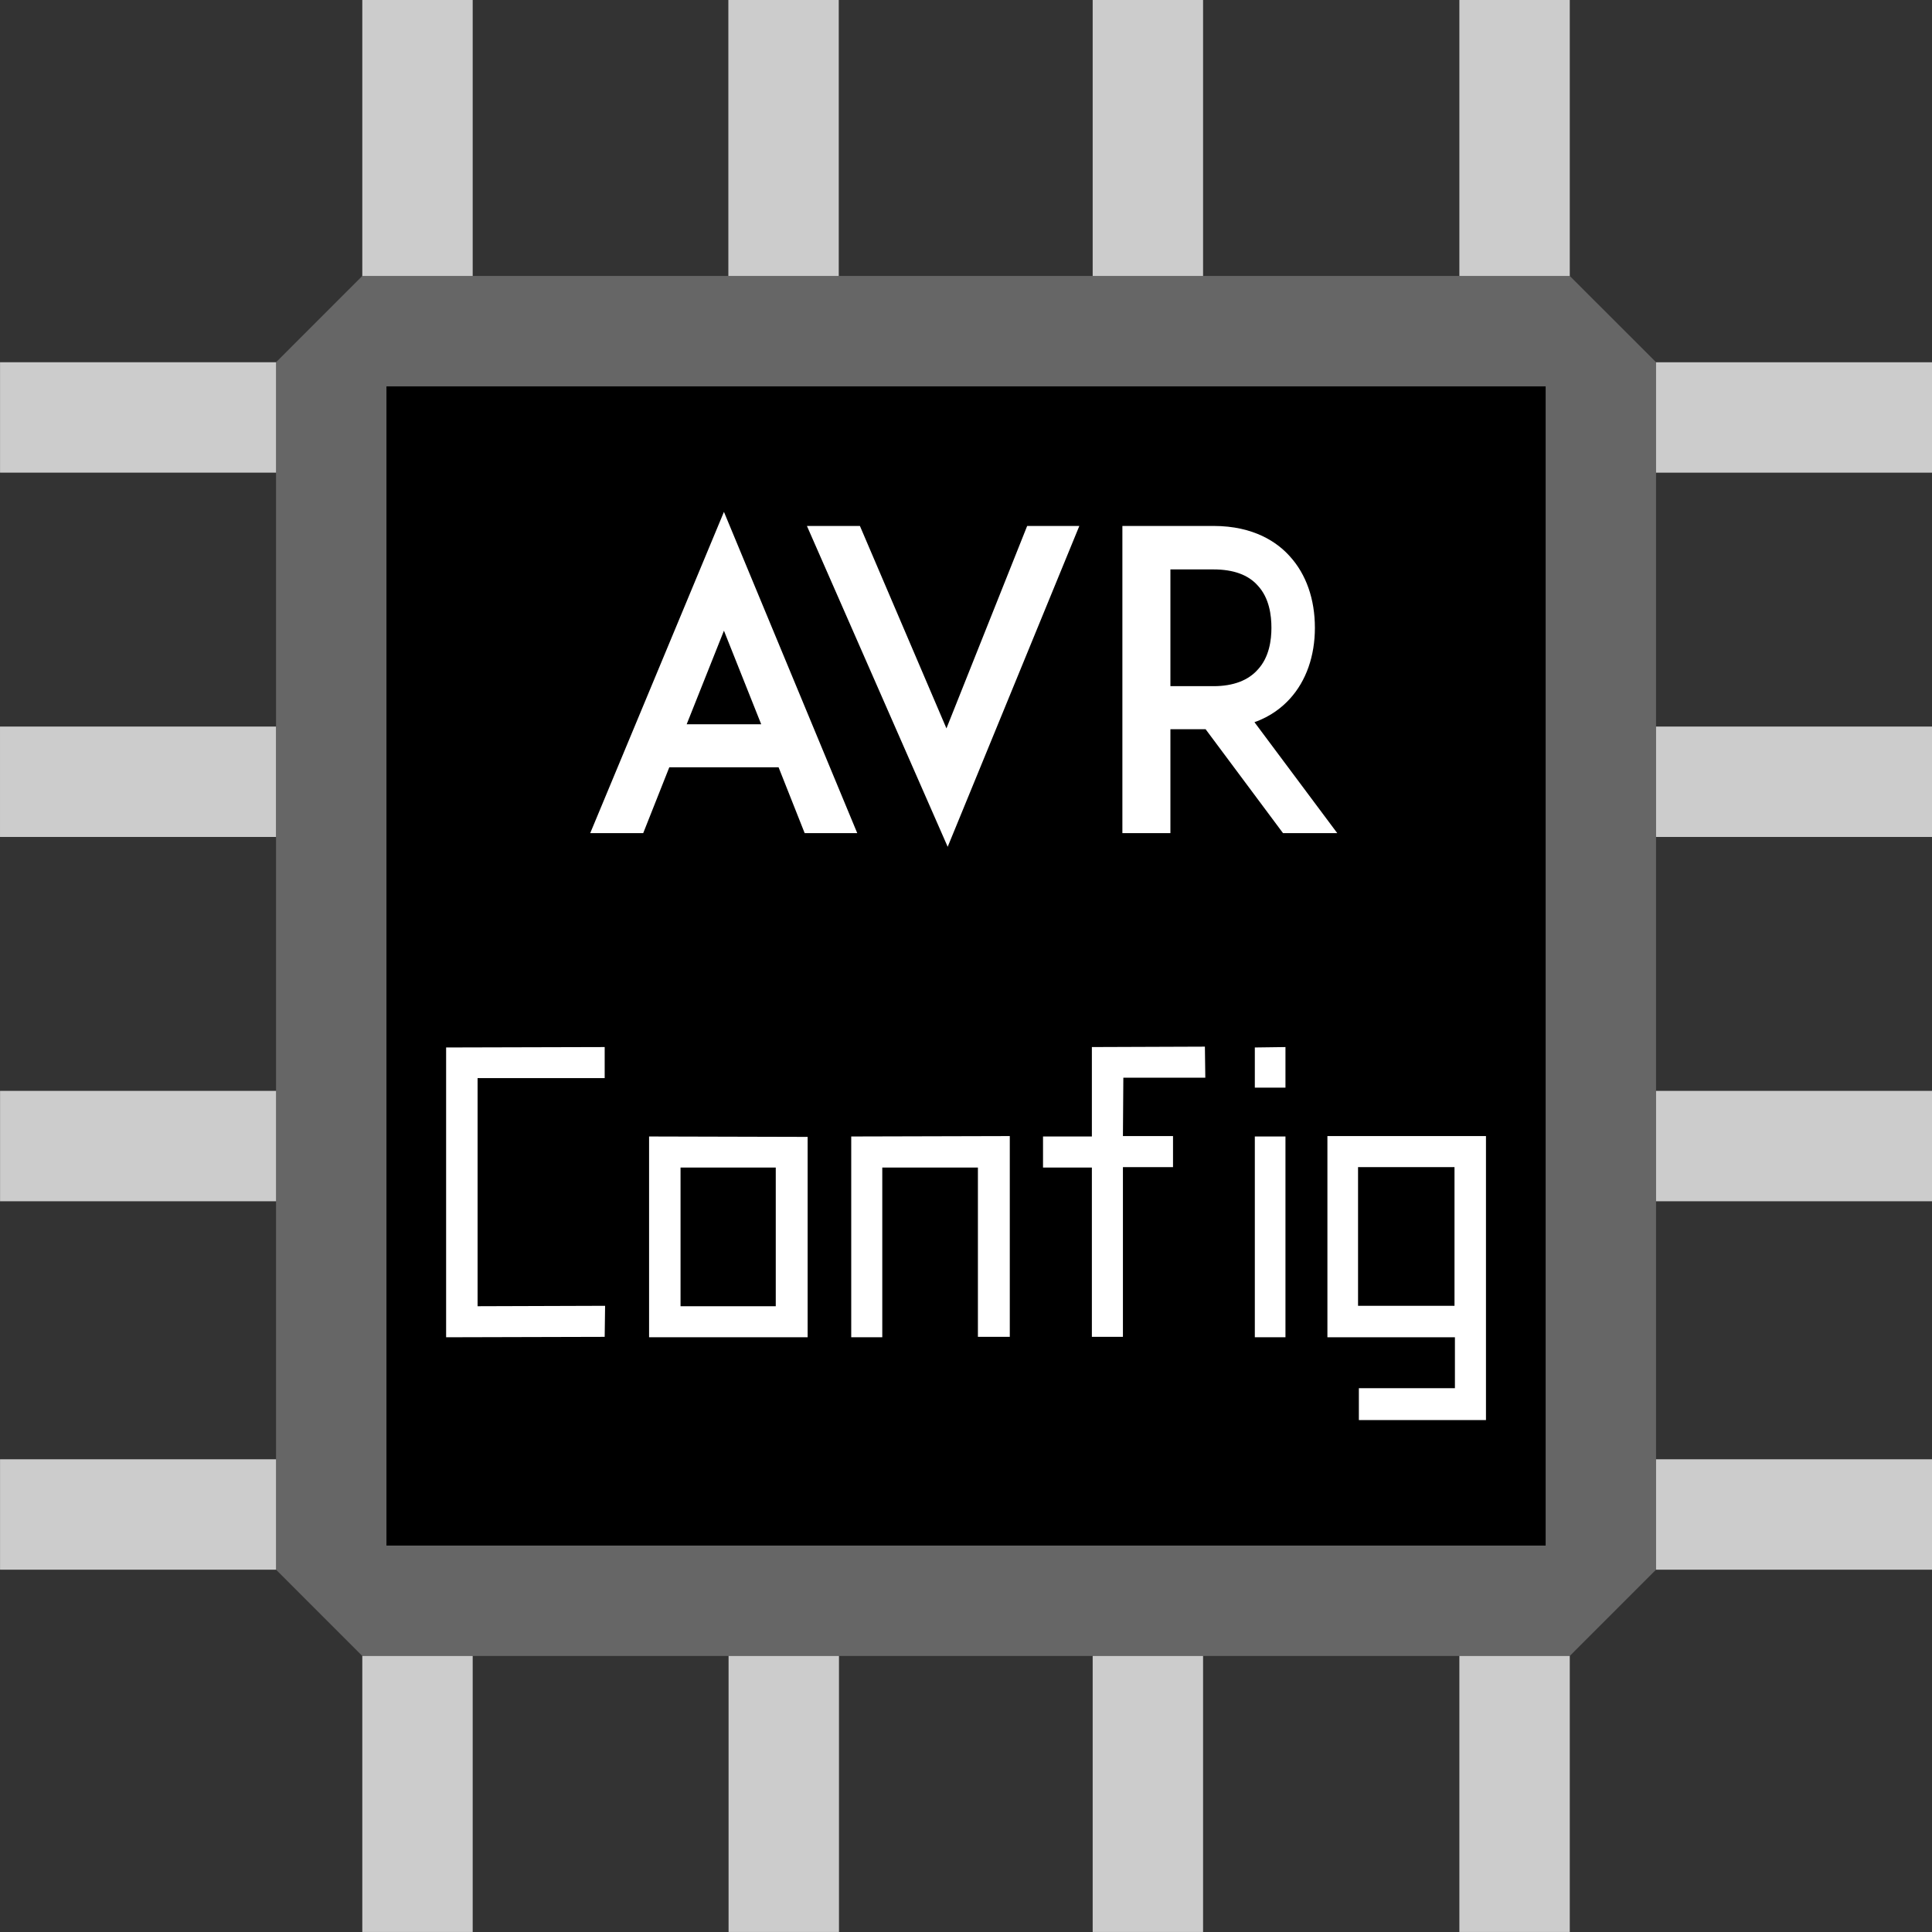 <?xml version="1.0" encoding="UTF-8" standalone="no"?>
<!-- Created with Inkscape (http://www.inkscape.org/) -->

<svg
   xmlns:dc="http://purl.org/dc/elements/1.1/"
   xmlns:cc="http://creativecommons.org/ns#"
   xmlns:rdf="http://www.w3.org/1999/02/22-rdf-syntax-ns#"
   xmlns:svg="http://www.w3.org/2000/svg"
   xmlns="http://www.w3.org/2000/svg"
   xmlns:sodipodi="http://sodipodi.sourceforge.net/DTD/sodipodi-0.dtd"
   xmlns:inkscape="http://www.inkscape.org/namespaces/inkscape"
   width="350"
   height="350"
   viewBox="0 0 350 350"
   id="svg3384"
   version="1.1"
   inkscape:version="0.91 r13725"
   sodipodi:docname="AVRConfig1.svg">
  <rect x="0" y="0" width="350" height="350" fill="#333333" stroke="none"/>
  <defs
     id="defs3386" />
  <sodipodi:namedview
     id="base"
     pagecolor="#ffffff"
     bordercolor="#666666"
     borderopacity="1.0"
     inkscape:pageopacity="0.0"
     inkscape:pageshadow="2"
     inkscape:zoom="1.4142136"
     inkscape:cx="67.357777"
     inkscape:cy="161.21244"
     inkscape:document-units="px"
     inkscape:current-layer="layer1"
     showgrid="false"
     units="px"
     inkscape:window-width="1536"
     inkscape:window-height="801"
     inkscape:window-x="-8"
     inkscape:window-y="-8"
     inkscape:window-maximized="1" />
  <g
     inkscape:label="Vrstva 1"
     inkscape:groupmode="layer"
     id="layer1"
     transform="translate(0,-702.362)">
    <g
       id="g3467"
       transform="translate(-0.277,-0.297)">
      <path
         inkscape:export-ydpi="90"
         inkscape:export-xdpi="90"
         sodipodi:nodetypes="ccccccccccccccccccccccccccccccccccccccccccccccccccccccccccccccccc"
         inkscape:connector-curvature="0"
         id="rect4147"
         d="m 50.285,768.283 15.625,-15.63 15.625,0 15.625,0 15.625,0 15.625,0 15.625,0 15.625,0 15.625,0 15.625,0 15.625,0 15.625,0 15.625,0 15.625,0 15.625,0 15.625,0 15.625,15.619 0,0.006 0,15.625 0,15.625 0,15.625 0,15.625 0,15.625 0,15.625 0,15.625 0,15.625 0,15.625 0,15.625 0,15.625 0,15.625 0,15.625 0,15.625 0,-0.005 -15.625,15.63 -15.625,0 -15.625,0 -15.625,0 -15.625,0 -15.625,0 -15.625,0 -15.625,0 -15.625,0 -15.625,0 -15.625,0 -15.625,0 -15.625,0 -15.625,0 -15.625,0 -15.625,-15.626 0,7.7e-4 0,-15.625 0,-15.625 0,-15.625 0,-15.625 0,-15.625 0,-15.625 0,-15.625 0,-15.625 0,-15.625 0,-15.625 0,-15.625 0,-15.625 0,-15.625 0,-15.625 z"
         style="fill:#666666;fill-opacity:1" />
      <rect
         inkscape:export-ydpi="90"
         inkscape:export-xdpi="90"
         y="772.653"
         x="70.285"
         height="210"
         width="210"
         id="rect4175"
         style="fill:#000000" />
      <rect
         inkscape:export-ydpi="90"
         inkscape:export-xdpi="90"
         y="702.651"
         x="65.91"
         height="50"
         width="20"
         id="rect4257"
         style="fill:#cccccc" />
      <rect
         inkscape:export-ydpi="90"
         inkscape:export-xdpi="90"
         y="1002.651"
         x="65.91"
         height="50"
         width="20"
         id="rect4257-6"
         style="fill:#cccccc" />
      <rect
         inkscape:export-ydpi="90"
         inkscape:export-xdpi="90"
         y="702.651"
         x="132.226"
         height="50"
         width="20"
         id="rect4257-2"
         style="fill:#cccccc" />
      <rect
         inkscape:export-ydpi="90"
         inkscape:export-xdpi="90"
         transform="matrix(0,-1,1,0,0,0)"
         y="300.284"
         x="-987.022"
         height="50"
         width="20"
         id="rect4257-3"
         style="fill:#cccccc" />
      <rect
         inkscape:export-ydpi="90"
         inkscape:export-xdpi="90"
         transform="matrix(0,-1,1,0,0,0)"
         y="300.284"
         x="-920.281"
         height="50"
         width="20"
         id="rect4257-8"
         style="fill:#cccccc" />
      <rect
         inkscape:export-ydpi="90"
         inkscape:export-xdpi="90"
         transform="matrix(0,-1,1,0,0,0)"
         y="300.283"
         x="-788.287"
         height="50"
         width="20"
         id="rect4257-0"
         style="fill:#cccccc" />
      <rect
         inkscape:export-ydpi="90"
         inkscape:export-xdpi="90"
         y="702.651"
         x="264.656"
         height="50"
         width="20"
         id="rect4257-60"
         style="fill:#cccccc" />
      <rect
         inkscape:export-ydpi="90"
         inkscape:export-xdpi="90"
         y="1002.651"
         x="132.266"
         height="50"
         width="20"
         id="rect4257-5"
         style="fill:#cccccc" />
      <rect
         inkscape:export-ydpi="90"
         inkscape:export-xdpi="90"
         y="1002.651"
         x="264.656"
         height="50"
         width="20"
         id="rect4257-4"
         style="fill:#cccccc" />
      <rect
         inkscape:export-ydpi="90"
         inkscape:export-xdpi="90"
         transform="matrix(0,-1,1,0,0,0)"
         y="0.285"
         x="-788.283"
         height="50"
         width="20"
         id="rect4257-27"
         style="fill:#cccccc" />
      <rect
         inkscape:export-ydpi="90"
         inkscape:export-xdpi="90"
         transform="matrix(0,-1,1,0,0,0)"
         y="0.278"
         x="-854.281"
         height="50"
         width="20"
         id="rect4257-05"
         style="fill:#cccccc" />
      <rect
         inkscape:export-ydpi="90"
         inkscape:export-xdpi="90"
         transform="matrix(0,-1,1,0,0,0)"
         y="0.284"
         x="-987.022"
         height="50"
         width="20"
         id="rect4257-55"
         style="fill:#cccccc" />
      <rect
         inkscape:export-ydpi="90"
         inkscape:export-xdpi="90"
         y="702.651"
         x="198.226"
         height="50"
         width="20"
         id="rect4257-06"
         style="fill:#cccccc" />
      <rect
         inkscape:export-ydpi="90"
         inkscape:export-xdpi="90"
         transform="matrix(0,-1,1,0,0,0)"
         y="300.284"
         x="-854.281"
         height="50"
         width="20"
         id="rect4257-84"
         style="fill:#cccccc" />
      <rect
         inkscape:export-ydpi="90"
         inkscape:export-xdpi="90"
         y="1002.651"
         x="198.226"
         height="50"
         width="20"
         id="rect4257-63"
         style="fill:#cccccc" />
      <rect
         inkscape:export-ydpi="90"
         inkscape:export-xdpi="90"
         transform="matrix(0,-1,1,0,0,0)"
         y="0.287"
         x="-920.281"
         height="50"
         width="20"
         id="rect4257-26"
         style="fill:#cccccc" />
      <g
         style="font-style:normal;font-weight:normal;font-size:40px;line-height:114%;font-family:sans-serif;letter-spacing:0px;word-spacing:0px;fill:#000000;fill-opacity:1;stroke:none;stroke-width:1px;stroke-linecap:butt;stroke-linejoin:miter;stroke-opacity:1"
         id="text3505">
        <path
           d="m 146.051,853.589 9.525,0 -24.15,-58.2 -24.225,58.2 9.6,0 4.725,-11.925 19.8,0 4.725,11.925 z m -21.375,-19.725 6.75,-16.95 6.75,16.95 -13.5,0 z"
           style="font-style:normal;font-variant:normal;font-weight:normal;font-stretch:normal;font-size:75px;line-height:114%;font-family:'ADAM.CG PRO';-inkscape-font-specification:'ADAM.CG PRO';text-align:center;text-anchor:middle;fill:#ffffff"
           id="path3356" />
        <path
           d="m 156.059,797.939 -9.6,0 25.5,58.125 23.85,-58.125 -9.45,0 -14.625,36.675 -15.675,-36.675 z"
           style="font-style:normal;font-variant:normal;font-weight:normal;font-stretch:normal;font-size:75px;line-height:114%;font-family:'ADAM.CG PRO';-inkscape-font-specification:'ADAM.CG PRO';text-align:center;text-anchor:middle;fill:#ffffff"
           id="path3358" />
        <path
           d="m 227.533,833.489 c 3,-1.05 5.1,-2.775 6.45,-4.275 2.925,-3.225 4.5,-7.725 4.5,-12.825 0,-5.175 -1.575,-9.675 -4.5,-12.9 -2.25,-2.55 -6.525,-5.55 -13.875,-5.55 l -9.15,0 -7.35,0 0,55.65 8.7,0 0,-18.825 6.375,0 14.025,18.825 9.825,0 -15,-20.1 z m -15.225,-6.525 0,-21.15 7.8,0 c 3.6,0 6.3,0.975 8.025,2.925 2.1,2.25 2.475,5.4 2.475,7.65 0,2.175 -0.375,5.325 -2.475,7.575 -1.725,1.95 -4.425,3 -8.025,3 l -7.8,0 z"
           style="font-style:normal;font-variant:normal;font-weight:normal;font-stretch:normal;font-size:75px;line-height:114%;font-family:'ADAM.CG PRO';-inkscape-font-specification:'ADAM.CG PRO';text-align:center;text-anchor:middle;fill:#ffffff"
           id="path3360" />
        <path
           d="m 109.896,939.218 -0.075,5.625 -28.725,0.075 0,-52.5 28.725,-0.075 0,5.625 -23.025,0 0,41.325 23.1,-0.075 z"
           style="font-style:normal;font-variant:normal;font-weight:normal;font-stretch:normal;font-size:75px;line-height:114%;font-family:'UA Squared';-inkscape-font-specification:'UA Squared';text-align:center;text-anchor:middle;fill:#ffffff"
           id="path3362" />
        <path
           d="m 146.589,944.918 -28.725,0 0,-36.375 28.725,0.075 0,36.3 z m -5.775,-5.625 0,-25.125 -17.25,0 0,25.125 17.25,0 z"
           style="font-style:normal;font-variant:normal;font-weight:normal;font-stretch:normal;font-size:75px;line-height:114%;font-family:'UA Squared';-inkscape-font-specification:'UA Squared';text-align:center;text-anchor:middle;fill:#ffffff"
           id="path3364" />
        <path
           d="m 183.21,944.843 -5.775,0 0,-30.675 -17.325,0 0,30.75 -5.625,0 0,-36.375 28.725,-0.075 0,36.375 z"
           style="font-style:normal;font-variant:normal;font-weight:normal;font-stretch:normal;font-size:75px;line-height:114%;font-family:'UA Squared';-inkscape-font-specification:'UA Squared';text-align:center;text-anchor:middle;fill:#ffffff"
           id="path3366" />
        <path
           d="m 218.631,897.893 -14.85,0 -0.075,10.575 9.075,0 0,5.625 -9.075,0 0,30.75 -5.625,0 0,-30.675 -8.85,0 0,-5.625 8.85,0 0,-16.2 20.475,-0.075 0.075,5.625 z"
           style="font-style:normal;font-variant:normal;font-weight:normal;font-stretch:normal;font-size:75px;line-height:114%;font-family:'UA Squared';-inkscape-font-specification:'UA Squared';text-align:center;text-anchor:middle;fill:#ffffff"
           id="path3368" />
        <path
           d="m 233.151,899.693 -5.55,0 0,-7.275 5.55,-0.075 0,7.35 z m 0,45.225 -5.55,0 0,-36.375 5.55,0 0,36.375 z"
           style="font-style:normal;font-variant:normal;font-weight:normal;font-stretch:normal;font-size:75px;line-height:114%;font-family:'UA Squared';-inkscape-font-specification:'UA Squared';text-align:center;text-anchor:middle;fill:#ffffff"
           id="path3370" />
        <path
           d="m 269.475,959.918 -23.025,0 0,-5.775 17.4,0 0,-9.225 -23.1,0 0,-36.45 28.725,0 0,51.45 z m -5.7,-20.7 0,-25.125 -17.475,0 0,25.125 17.475,0 z"
           style="font-style:normal;font-variant:normal;font-weight:normal;font-stretch:normal;font-size:75px;line-height:114%;font-family:'UA Squared';-inkscape-font-specification:'UA Squared';text-align:center;text-anchor:middle;fill:#ffffff"
           id="path3372" />
      </g>
    </g>
  </g>
</svg>
